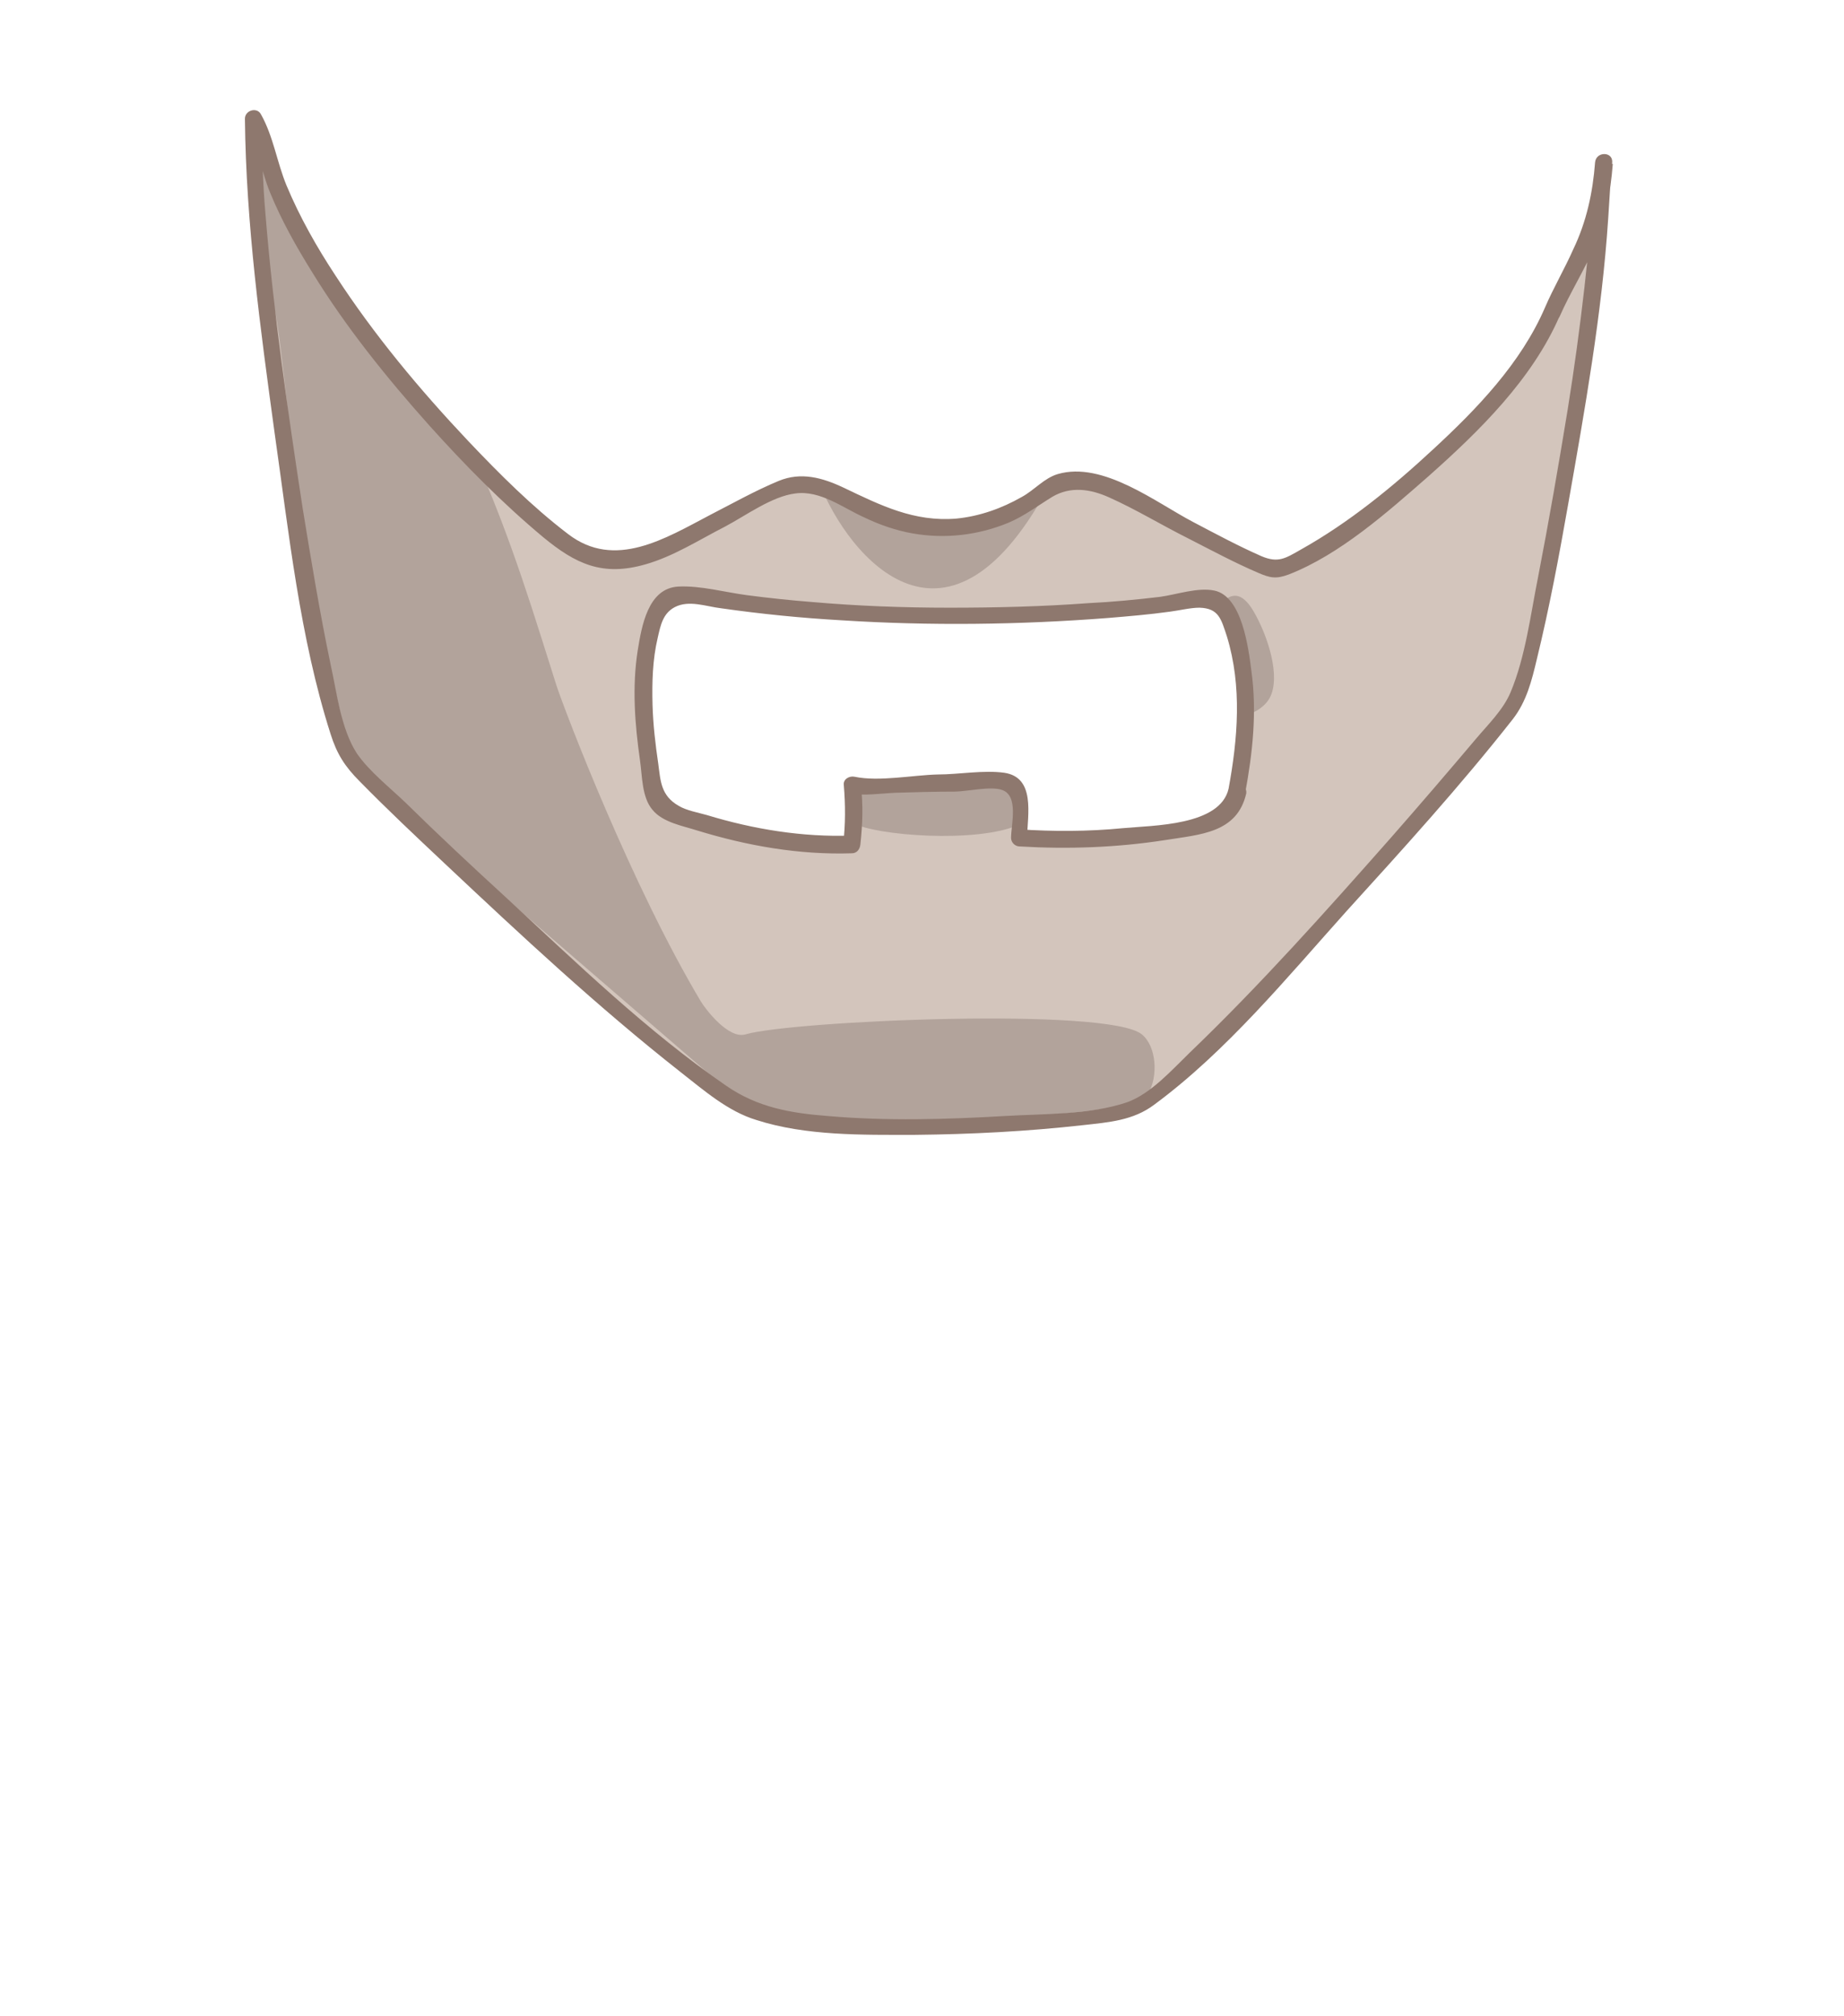 <?xml version="1.0" encoding="utf-8"?>
<!-- Generator: Adobe Illustrator 19.2.0, SVG Export Plug-In . SVG Version: 6.00 Build 0)  -->
<svg version="1.1" id="Layer_1" xmlns="http://www.w3.org/2000/svg" xmlns:xlink="http://www.w3.org/1999/xlink" x="0px" y="0px"
	 viewBox="0 0 323 353" style="enable-background:new 0 0 323 353;" xml:space="preserve">
<style type="text/css">
	.st0{fill:#D3C5BC;}
	.st1{fill:#B2A39B;}
	.st2{fill-rule:evenodd;clip-rule:evenodd;fill:#B2A39B;}
	.st3{fill:#8E786E;}
</style>
<g>
	<g>
		<path class="st0" d="M271.9,54.6c-7.9,19-40.6,43.4-48.4,45.2c-1.4,0.3-20.8-10.1-29.2-14.4c-1.8-0.9-8.1-1.8-9.6-0.6
			c-10.6,8.9-22.4,9.3-32.4,4.5c-4.4-2.1-8.9-5.3-13.7-4.4c-1.5,0.3-15.3,7.5-20.8,10.4c-4.2,2.2-10.1,3.8-14.7,2.3
			C95.9,95.2,51.6,53.1,45.5,23l-1.2-2.1c0.1,5.2,0.2,9.9,0.5,14c1.1,17.4,10.8,90.5,16.6,98.1c2.7,3.6,58.7,56.9,70.1,61.3
			c15,5.7,60.5,1.9,66.6-0.1c9.6-3.1,63.8-65.9,67.1-70.8c3.5-5.3,13.4-63.5,14.8-80.9l0.9-13.8C280,42.5,275.4,46.1,271.9,54.6z
			 M216.7,138.5c-0.3,1.4-0.6,2.9-1.6,3.9c-1,1.1-2.6,1.5-4,1.8c-10.6,2.4-21.6,3.3-32.5,2.6c0-3.3,0.7-4.4,0-7.6
			c-0.8-3.3-3.7-2.2-6.7-2.1c-7.5,0.2-14.9,0.3-22.4,0.5l-0.1,0c0.4,4.5,0.4,6-0.1,10.4c-10,0.6-21.2-1.9-30.7-5.2
			c-1.1-0.4-2.4-0.9-3.1-1.9c-0.5-0.7-0.7-1.7-0.9-2.6c-1.7-9.4-3.3-23.4,1.1-31.9c0.3-0.7,0.7-1.3,1.3-1.7c0.8-0.5,1.7-0.4,2.6-0.3
			c3,0.3,6,0.8,9,1.2c25.5,3.4,57.3,3.2,82.8-0.5c0.7-0.1,1.5-0.2,2.1,0.2c0.5,0.3,0.8,0.8,1,1.4
			C219.3,116.3,218.8,127.8,216.7,138.5z"/>
	</g>
	<g>
		<path class="st1" d="M77.2,147.5L77.2,147.5l50.9,43.9c1.4,0.9,2.6,1.6,3.5,1.9c15,5.7,60.5,1.9,66.6-0.1c0.7-0.2,1.7-0.8,2.9-1.7
			c1.8-3,1.5-8.3-1.1-10.4c-5.8-4.8-61.1-2.4-69.4,0c-3,0.9-7-4.4-7.8-5.7c-12.2-20.4-23.7-50.5-25.3-55.3
			C94,109.2,89.7,94.4,83,79.6C67.6,63.7,49.2,40.4,45.5,22l-0.9-1.6c0,0.2-0.1,0.4-0.1,0.6c-0.2,1.3,2.7,31.2,3.6,33.3
			c0.9,2.1,4.7,40.4,4.7,40.4s8,35.6,8.6,37.4C62.3,133.2,68.6,139.4,77.2,147.5z"/>
		<path class="st2" d="M152.2,88.4c-2.9-1.4-5.8-3.2-8.8-4.1c5.3,13.6,22.9,34.3,40.8-0.1C173.7,92.8,162.1,93.1,152.2,88.4z"/>
		<path class="st2" d="M178.5,144.4c0.1-2.3,0.5-3.5-0.1-6.2c-0.8-3.3-3.7-2.2-6.7-2.1c-7.1,0.2-14.3,0.3-21.4,0.5
			c-0.3,0.6-0.6,1.3-0.9,2c0.2,2.1,0.2,3.6,0,5.5C153.3,146.3,171.1,147.7,178.5,144.4z"/>
		<path class="st2" d="M222.4,122.2c2-3.7-0.3-10.9-2.9-15.3c-2-3.3-3.6-2.8-4.8-2c3,6.3,3.9,13.3,3.5,20.3
			C219.8,124.8,221.5,123.8,222.4,122.2z"/>
	</g>
	<g>
		<path class="st3" d="M270.6,53.9c-4.2,9.7-11.9,17.7-19.6,24.8c-7,6.5-14.7,12.8-23.1,17.5c-2.8,1.6-4,2.4-6.9,1.2
			c-4.1-1.8-8-3.9-12-6c-6.5-3.4-15.8-10.7-23.7-8.4c-2.4,0.7-4.1,2.8-6.3,4c-3.5,2-7.4,3.4-11.5,3.8c-7.4,0.6-13.2-2.3-19.7-5.4
			c-3.8-1.8-7.5-2.8-11.4-1.2c-4.1,1.7-8,3.9-11.9,5.9c-8,4.2-16.8,9.7-25,3.4c-6.3-4.8-12-10.5-17.5-16.3
			c-8.5-9-16.5-18.6-23.2-28.9c-3.3-5-6.3-10.3-8.6-15.8c-1.7-4.1-2.3-8.6-4.5-12.5c-0.7-1.3-2.8-0.7-2.8,0.8
			c0.2,18.5,2.7,36.7,5.2,55c2.5,17.5,4.4,35.8,9.8,52.7c1.1,3.5,2.5,5.7,5.1,8.3c4.8,4.9,9.8,9.6,14.8,14.3
			c13.4,12.6,26.9,25.2,41.4,36.6c4.1,3.2,8.3,6.9,13.3,8.4c8.7,2.8,18.6,2.6,27.7,2.6c9.9-0.1,19.7-0.6,29.5-1.7
			c4.5-0.5,8.8-0.8,12.5-3.6c12.6-9.3,23.2-22.2,33.6-33.8c10-11,20-22,29.2-33.7c2.4-3.1,3.3-6.7,4.2-10.5c2.2-9,3.9-18.1,5.5-27.2
			c2.9-16.5,5.9-33.2,7-50c0.2-3.3,0.4-6.5,0.7-9.8c0.1-1.9-2.8-1.9-3,0c-0.4,5.3-1.5,10.4-3.8,15.2C274,47.2,272.1,50.4,270.6,53.9
			c-0.8,1.8,1.8,3.3,2.6,1.5c1.8-4.1,4.2-7.9,6-12c2-4.7,2.9-9.6,3.3-14.7c-1,0-2,0-3,0c-1,14.5-2.6,28.7-4.9,43
			c-1.6,9.8-3.3,19.6-5.2,29.4c-1.3,6.5-2.2,13.9-4.8,20.1c-1.3,3.1-4,5.7-6.1,8.2c-4.9,5.8-9.8,11.5-14.8,17.2
			c-11.4,12.9-22.9,25.8-35.3,37.7c-3.1,3-6.8,7.2-11,8.7c-6.5,2.2-14.6,2-21.4,2.4c-10.3,0.6-20.7,0.9-31,0
			c-6.5-0.5-12.3-1.5-17.8-5.3c-13.8-9.5-26.2-21.5-38.5-32.9c-6-5.5-11.9-11-17.7-16.7c-2.7-2.6-6.3-5.4-8.5-8.6
			c-2.8-4.3-3.5-10.7-4.6-15.6c-1.9-9.1-3.4-18.2-4.9-27.4c-2.6-17-5.1-34.2-6.5-51.4c-0.5-5.6-0.6-11.1-0.7-16.7
			c-0.9,0.3-1.9,0.5-2.8,0.8c2.1,3.7,2.7,8.2,4.3,12.1c2,4.9,4.6,9.5,7.4,14c5.9,9.6,13,18.4,20.5,26.8c6.2,6.9,12.8,13.6,20,19.6
			c5.6,4.6,10.3,6.9,17.9,4.7c4.9-1.4,9.4-4.3,13.9-6.6c3.6-1.9,8.2-5.3,12.3-5.8c4.4-0.6,8.3,2.5,12.1,4.2c2.7,1.3,5.6,2.3,8.5,2.8
			c5.7,1,11.5,0.3,16.8-1.9c2.8-1.2,5-2.9,7.6-4.5c3.2-1.9,6.7-1.4,10,0.1c4.7,2.1,9.1,4.8,13.7,7.1c4.1,2.1,8.2,4.3,12.4,6.1
			c2.1,0.9,3.1,1.1,5.3,0.3c9-3.5,17.3-10.9,24.5-17.2c8.9-7.9,18.2-17,23-28.1C273.9,53.6,271.4,52.1,270.6,53.9z"/>
		<path class="st3" d="M215.2,138.1c-1.5,6.5-13.2,6.4-18.5,6.9c-6.1,0.6-12.2,0.6-18.3,0.2c0.5,0.5,1,1,1.5,1.5
			c0.1-4.1,1.5-10.6-4-11.4c-3.6-0.5-8,0.3-11.6,0.3c-4.4,0.1-10.3,1.3-14.6,0.4c-0.9-0.2-2,0.4-1.9,1.4c0.3,3.6,0.3,6.9-0.1,10.4
			c0.5-0.5,1-1,1.5-1.5c-8.6,0.3-17.2-1.1-25.4-3.6c-1.4-0.4-3.6-0.8-4.9-1.6c-3.2-1.8-3.2-4.5-3.6-7.4c-0.5-3.4-0.9-6.8-1-10.3
			c-0.1-3.9,0-7.9,0.9-11.7c0.5-2.2,0.9-4.3,3-5.4c2.5-1.3,5.5-0.1,8.1,0.2c7,1,14,1.7,21,2.1c15.6,1,31.3,0.8,46.8-0.4
			c3.6-0.3,7.2-0.6,10.8-1.1c1.6-0.2,3.6-0.7,5.2-0.7c3.4,0.1,3.8,2,4.8,5C217.6,120.2,216.8,129.4,215.2,138.1
			c-0.4,1.9,2.5,2.7,2.9,0.8c1.3-7,2.1-14.2,1.1-21.4c-0.5-3.9-1.6-13.1-6.5-14.1c-2.9-0.6-6.6,0.7-9.5,1.1
			c-4.2,0.5-8.4,0.9-12.5,1.1c-8.1,0.6-16.2,0.8-24.4,0.8c-8.1,0-16.1-0.3-24.1-1c-3.8-0.3-7.6-0.7-11.4-1.2
			c-3.8-0.5-8.1-1.7-12-1.5c-5.3,0.3-6.4,6.9-7.1,11.2c-1,6.4-0.5,12.9,0.4,19.2c0.4,2.7,0.3,6.5,2.2,8.7c1.8,2.2,5.3,2.8,7.8,3.6
			c8.8,2.7,17.9,4.3,27.1,4c0.9,0,1.4-0.7,1.5-1.5c0.4-3.6,0.5-6.9,0.1-10.4c-0.6,0.5-1.3,1-1.9,1.4c2.4,0.5,5.5,0,8-0.1
			c3.4-0.1,6.8-0.2,10.3-0.2c2.1,0,6.3-1,8.3-0.3c3,1,1.6,6.1,1.6,8.4c0,0.8,0.7,1.5,1.5,1.5c8.5,0.5,17,0.2,25.4-1.1
			c6.2-1,12.7-1.2,14.3-8.2C218.5,137,215.6,136.2,215.2,138.1z"/>
	</g>
</g>
</svg>
